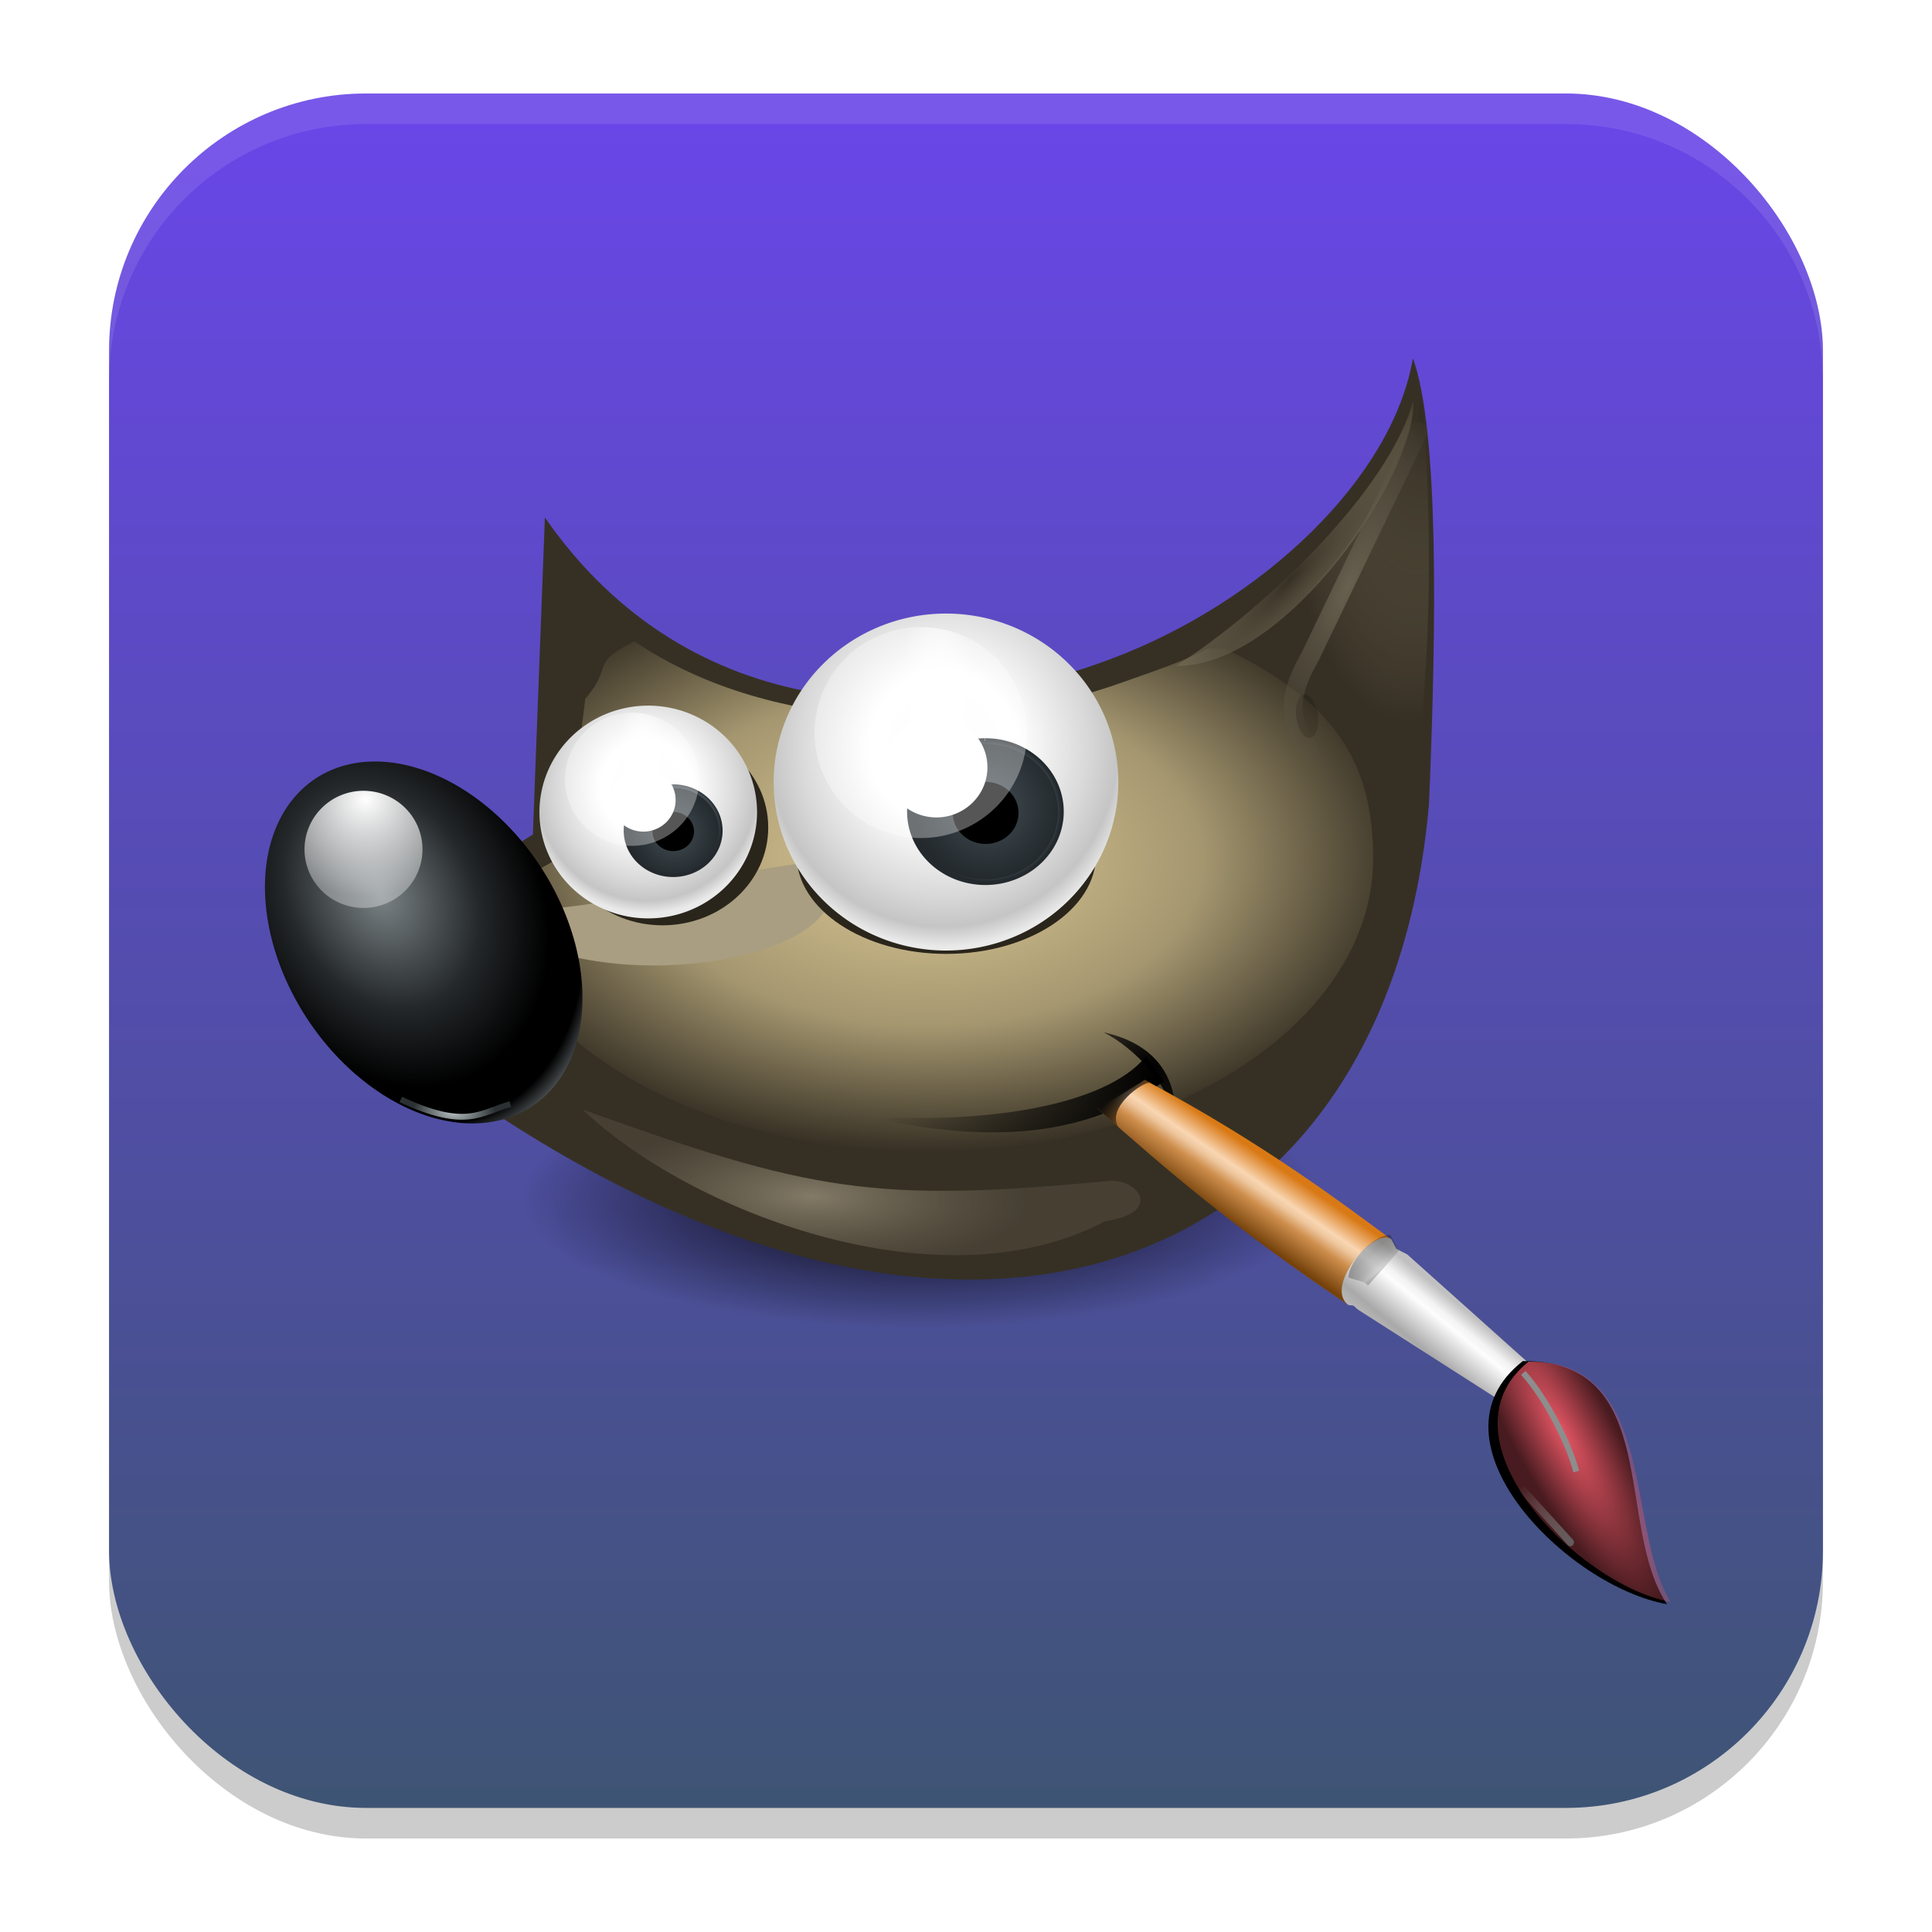 <?xml version="1.0" encoding="UTF-8" standalone="no"?>
<svg
   width="62"
   height="62"
   version="1.1"
   id="svg5"
   sodipodi:docname="photogimp.svg"
   inkscape:version="1.4 (unknown)"
   xmlns:inkscape="http://www.inkscape.org/namespaces/inkscape"
   xmlns:sodipodi="http://sodipodi.sourceforge.net/DTD/sodipodi-0.dtd"
   xmlns:xlink="http://www.w3.org/1999/xlink"
   xmlns="http://www.w3.org/2000/svg"
   xmlns:svg="http://www.w3.org/2000/svg">
  <defs
     id="defs5">
    <linearGradient
       id="linearGradient8"
       inkscape:collect="always">
      <stop
         style="stop-color:#3e5474;stop-opacity:1;"
         offset="0"
         id="stop8" />
      <stop
         style="stop-color:#6946e7;stop-opacity:1;"
         offset="1"
         id="stop10" />
    </linearGradient>
    <linearGradient
       id="linearGradient4217">
      <stop
         style="stop-color:#000000;stop-opacity:1;"
         offset="0"
         id="stop2" />
      <stop
         style="stop-color:#000000;stop-opacity:0;"
         offset="1"
         id="stop4" />
    </linearGradient>
    <linearGradient
       id="linearGradient4161">
      <stop
         style="stop-color:#334545;stop-opacity:1;"
         offset="0"
         id="stop7" />
      <stop
         style="stop-color:#4d6868;stop-opacity:1"
         offset="1"
         id="stop9" />
    </linearGradient>
    <linearGradient
       id="a-1-2"
       y1="510.8"
       y2="527.14"
       gradientUnits="userSpaceOnUse"
       x2="0">
      <stop
         stop-color="#7cbaf8"
         id="stop2-2-7" />
      <stop
         offset="1"
         stop-color="#f4fcff"
         id="stop4-70-0" />
    </linearGradient>
    <linearGradient
       id="c"
       y1="503.8"
       x1="400.57"
       y2="519.8"
       x2="416.57"
       gradientUnits="userSpaceOnUse">
      <stop
         stop-color="#292c2f"
         id="stop12" />
      <stop
         offset="1"
         stop-opacity="0"
         id="stop14" />
    </linearGradient>
    <linearGradient
       id="b"
       y1="542.8"
       x1="408.57"
       y2="521.8"
       x2="387.57"
       gradientUnits="userSpaceOnUse"
       gradientTransform="translate(-384.57,-499.8)">
      <stop
         stop-color="#197cf1"
         id="stop7-8" />
      <stop
         offset="1"
         stop-color="#20bcfa"
         id="stop9-7" />
    </linearGradient>
    <linearGradient
       xlink:href="#linearGradient1389"
       id="linearGradient4503-5-6"
       y1="37"
       y2="4"
       x2="0"
       gradientUnits="userSpaceOnUse"
       gradientTransform="matrix(1.022,0,0,1,21.749,8.259)" />
    <linearGradient
       id="linearGradient1389">
      <stop
         style="stop-color:#ffaaaa;stop-opacity:1"
         id="stop1385"
         offset="0" />
      <stop
         offset="1"
         style="stop-color:#ff5555;stop-opacity:1"
         id="stop1387" />
    </linearGradient>
    <linearGradient
       id="paint543_linear_890_11"
       x1="978.5"
       y1="298"
       x2="978.5"
       y2="304"
       gradientUnits="userSpaceOnUse"
       gradientTransform="matrix(0.75,0,0,0.75,-717.383,-173.491)">
      <stop
         offset="0.189"
         stop-color="#EFF2F6"
         id="stop1829" />
      <stop
         offset="0.85"
         stop-color="#B7C6CD"
         id="stop1830" />
    </linearGradient>
    <linearGradient
       inkscape:collect="always"
       xlink:href="#linearGradient8"
       id="linearGradient10"
       x1="31.5"
       y1="59.018"
       x2="31.5"
       y2="4.982"
       gradientUnits="userSpaceOnUse" />
    <linearGradient
       id="linearGradient4144">
      <stop
         style="stop-color:#c83771;stop-opacity:1"
         offset="0"
         id="stop1141" />
      <stop
         style="stop-color:#de87aa;stop-opacity:1"
         offset="1"
         id="stop1143" />
    </linearGradient>
    <linearGradient
       id="c-0"
       gradientUnits="userSpaceOnUse"
       x1="10"
       x2="24"
       y1="10"
       y2="24"
       gradientTransform="translate(59.729,26.237)">
      <stop
         offset="0"
         stop-color="#292c2f"
         id="stop12-2" />
      <stop
         offset="1"
         stop-opacity="0"
         id="stop14-3" />
    </linearGradient>
    <linearGradient
       id="d"
       gradientUnits="userSpaceOnUse"
       x1="24"
       x2="24"
       y1="25"
       y2="7"
       gradientTransform="translate(59.729,26.237)">
      <stop
         offset="0"
         stop-color="#bb9d71"
         id="stop2-7" />
      <stop
         offset="1"
         stop-color="#f9f2e7"
         id="stop4-5" />
    </linearGradient>
    <radialGradient
       inkscape:collect="always"
       xlink:href="#linearGradient4217"
       id="radialGradient7025-0"
       cx="527.521"
       cy="746.576"
       fx="527.521"
       fy="746.576"
       r="52.832"
       gradientTransform="matrix(0.495,0,0,0.163,-200.071,-38.863)"
       gradientUnits="userSpaceOnUse" />
    <radialGradient
       inkscape:collect="always"
       xlink:href="#linearGradient3790"
       id="radialGradient6967-6"
       gradientUnits="userSpaceOnUse"
       gradientTransform="matrix(1.156,0.008,-0.005,0.731,-39.34,134.593)"
       cx="223.006"
       cy="524.729"
       fx="223.006"
       fy="524.729"
       r="31.76" />
    <linearGradient
       id="linearGradient3790">
      <stop
         id="stop3802"
         offset="0"
         style="stop-color:#ddca97;stop-opacity:1;" />
      <stop
         style="stop-color:#a4966f;stop-opacity:1;"
         offset="0.573"
         id="stop3808" />
      <stop
         style="stop-color:#363024;stop-opacity:1;"
         offset="1"
         id="stop3794" />
    </linearGradient>
    <filter
       color-interpolation-filters="sRGB"
       inkscape:collect="always"
       id="filter4534-6"
       x="-0.068"
       width="1.135"
       y="-0.113"
       height="1.226">
      <feGaussianBlur
         inkscape:collect="always"
         stdDeviation="1.903"
         id="feGaussianBlur4536-1" />
    </filter>
    <radialGradient
       inkscape:collect="always"
       xlink:href="#linearGradient6064"
       id="radialGradient6969-3-8"
       gradientUnits="userSpaceOnUse"
       gradientTransform="matrix(0.817,0.028,-0.01,0.254,41.366,398.453)"
       cx="209.889"
       cy="553.042"
       fx="209.889"
       fy="553.042"
       r="18.019" />
    <linearGradient
       id="linearGradient6064">
      <stop
         id="stop6066"
         offset="0"
         style="stop-color:#837a66;stop-opacity:1" />
      <stop
         id="stop6068"
         offset="1"
         style="stop-color:#5a5446;stop-opacity:0.431;" />
    </linearGradient>
    <filter
       color-interpolation-filters="sRGB"
       inkscape:collect="always"
       id="filter6060-2"
       x="-0.058"
       width="1.117"
       y="-0.24"
       height="1.48">
      <feGaussianBlur
         inkscape:collect="always"
         stdDeviation="0.925"
         id="feGaussianBlur6062-0" />
    </filter>
    <filter
       color-interpolation-filters="sRGB"
       inkscape:collect="always"
       id="filter4225-0-2"
       x="-0.059"
       width="1.117"
       y="-0.313"
       height="1.626">
      <feGaussianBlur
         inkscape:collect="always"
         stdDeviation="0.924"
         id="feGaussianBlur4227-8-3" />
    </filter>
    <filter
       color-interpolation-filters="sRGB"
       inkscape:collect="always"
       id="filter5536-7"
       x="-0.119"
       width="1.237"
       y="-0.121"
       height="1.243">
      <feGaussianBlur
         inkscape:collect="always"
         stdDeviation="0.909"
         id="feGaussianBlur5538-5" />
    </filter>
    <filter
       color-interpolation-filters="sRGB"
       inkscape:collect="always"
       id="filter4351-1-9"
       x="-0.19"
       width="1.38"
       y="-0.212"
       height="1.425">
      <feGaussianBlur
         inkscape:collect="always"
         stdDeviation="2.024"
         id="feGaussianBlur4353-6-2" />
    </filter>
    <radialGradient
       inkscape:collect="always"
       xlink:href="#linearGradient4231-4"
       id="radialGradient6971-2"
       gradientUnits="userSpaceOnUse"
       gradientTransform="matrix(2.544,-2.761,0.654,0.602,-425.212,582.68)"
       cx="243.023"
       cy="497.582"
       fx="243.023"
       fy="497.582"
       r="5.814" />
    <linearGradient
       id="linearGradient4231-4">
      <stop
         style="stop-color:#363024;stop-opacity:1;"
         offset="0"
         id="stop4233-2" />
      <stop
         style="stop-color:#bdb294;stop-opacity:0;"
         offset="1"
         id="stop4235-7" />
    </linearGradient>
    <filter
       color-interpolation-filters="sRGB"
       inkscape:collect="always"
       id="filter6218-7"
       x="-0.05"
       y="-0.044"
       width="1.099"
       height="1.088">
      <feGaussianBlur
         inkscape:collect="always"
         stdDeviation="0.372"
         id="feGaussianBlur6220-3" />
    </filter>
    <radialGradient
       inkscape:collect="always"
       xlink:href="#linearGradient4231"
       id="radialGradient6973-6"
       gradientUnits="userSpaceOnUse"
       gradientTransform="matrix(-1.779,-0.336,0.459,-2.798,461.823,1951.763)"
       cx="245.201"
       cy="493.072"
       fx="245.201"
       fy="493.072"
       r="7.103" />
    <linearGradient
       id="linearGradient4231">
      <stop
         id="stop4355"
         offset="0"
         style="stop-color:#2a251b;stop-opacity:1;" />
      <stop
         style="stop-color:#bdb294;stop-opacity:0;"
         offset="1"
         id="stop4235" />
    </linearGradient>
    <filter
       color-interpolation-filters="sRGB"
       inkscape:collect="always"
       id="filter4824-9"
       x="-0.096"
       y="-0.058"
       width="1.192"
       height="1.116">
      <feGaussianBlur
         inkscape:collect="always"
         stdDeviation="0.555"
         id="feGaussianBlur4826-3" />
    </filter>
    <radialGradient
       inkscape:collect="always"
       xlink:href="#linearGradient3937"
       id="radialGradient6975-1"
       gradientUnits="userSpaceOnUse"
       gradientTransform="matrix(0.832,0.377,-1.247,2.754,659.86,-963.946)"
       cx="249.622"
       cy="496.974"
       fx="249.622"
       fy="496.974"
       r="4.535" />
    <linearGradient
       id="linearGradient3937">
      <stop
         style="stop-color:#676150;stop-opacity:1;"
         offset="0"
         id="stop3939" />
      <stop
         style="stop-color:#5a5446;stop-opacity:0.087;"
         offset="1"
         id="stop3941" />
    </linearGradient>
    <filter
       color-interpolation-filters="sRGB"
       inkscape:collect="always"
       id="filter4602-7"
       x="-0.177"
       width="1.354"
       y="-0.068"
       height="1.135">
      <feGaussianBlur
         inkscape:collect="always"
         stdDeviation="0.394"
         id="feGaussianBlur4604-8" />
    </filter>
    <radialGradient
       inkscape:collect="always"
       xlink:href="#linearGradient4217"
       id="radialGradient6977-4"
       gradientUnits="userSpaceOnUse"
       gradientTransform="matrix(0.41,0.064,-0.116,0.457,205.962,260.267)"
       cx="248.906"
       cy="508.896"
       fx="248.906"
       fy="508.896"
       r="3.005" />
    <filter
       color-interpolation-filters="sRGB"
       inkscape:collect="always"
       id="filter6186-5"
       x="-0.61"
       width="2.219"
       y="-0.388"
       height="1.776">
      <feGaussianBlur
         inkscape:collect="always"
         stdDeviation="1.091"
         id="feGaussianBlur6188-0" />
    </filter>
    <radialGradient
       inkscape:collect="always"
       xlink:href="#linearGradient5140-7"
       id="radialGradient6979-3"
       gradientUnits="userSpaceOnUse"
       gradientTransform="matrix(0.989,-6.0662677e-7,0.001,1.019,-272.761,-464.672)"
       cx="338.595"
       cy="508.253"
       fx="338.595"
       fy="508.253"
       r="12.882" />
    <linearGradient
       id="linearGradient5140-7">
      <stop
         id="stop5142-8"
         offset="0"
         style="stop-color:#fdfdfd;stop-opacity:1;" />
      <stop
         style="stop-color:#ffffff;stop-opacity:1;"
         offset="0.382"
         id="stop5144-6" />
      <stop
         style="stop-color:#d9d9d9;stop-opacity:1;"
         offset="0.739"
         id="stop5146-5" />
      <stop
         id="stop5148-6"
         offset="0.898"
         style="stop-color:#c5c5c5;stop-opacity:1;" />
      <stop
         id="stop5150-2"
         offset="1"
         style="stop-color:#eaeaea;stop-opacity:1;" />
    </linearGradient>
    <radialGradient
       inkscape:collect="always"
       xlink:href="#linearGradient5240-6-7"
       id="radialGradient6981-2"
       gradientUnits="userSpaceOnUse"
       gradientTransform="matrix(0.36,-0.003,0.003,0.36,-57.98,-125.815)"
       cx="338.837"
       cy="510.991"
       fx="338.837"
       fy="510.991"
       r="13.382" />
    <linearGradient
       id="linearGradient5240-6-7">
      <stop
         id="stop5248-9-0"
         offset="0"
         style="stop-color:#434e54;stop-opacity:1;" />
      <stop
         style="stop-color:#23292d;stop-opacity:1"
         offset="1"
         id="stop5244-3-19" />
    </linearGradient>
    <radialGradient
       inkscape:collect="always"
       xlink:href="#linearGradient5258-5-2"
       id="radialGradient6983-1"
       gradientUnits="userSpaceOnUse"
       gradientTransform="matrix(0.374,-0.003,0.003,0.36,-62.728,-125.512)"
       cx="338.879"
       cy="510.991"
       fx="338.879"
       fy="510.991"
       r="12.882" />
    <linearGradient
       id="linearGradient5258-5-2">
      <stop
         id="stop5260-8-1"
         offset="0"
         style="stop-color:#000000;stop-opacity:1;" />
      <stop
         style="stop-color:#434e54;stop-opacity:1;"
         offset="0.908"
         id="stop5262-0-6" />
      <stop
         id="stop5264-4-0"
         offset="1"
         style="stop-color:#23292d;stop-opacity:1" />
    </linearGradient>
    <radialGradient
       inkscape:collect="always"
       xlink:href="#linearGradient5049-0"
       id="radialGradient6985-7"
       gradientUnits="userSpaceOnUse"
       gradientTransform="matrix(0.35,0,0,0.946,219.797,28.166)"
       cx="338.165"
       cy="519.359"
       fx="338.165"
       fy="519.359"
       r="4.455" />
    <linearGradient
       id="linearGradient5049-0">
      <stop
         style="stop-color:#ffffff;stop-opacity:1;"
         offset="0"
         id="stop5051-9" />
      <stop
         style="stop-color:#ffffff;stop-opacity:0.338;"
         offset="1"
         id="stop5053-1" />
    </linearGradient>
    <filter
       color-interpolation-filters="sRGB"
       inkscape:collect="always"
       id="filter5112-62-6"
       x="-0.035"
       y="-0.037"
       width="1.07"
       height="1.074">
      <feGaussianBlur
         inkscape:collect="always"
         stdDeviation="0.13"
         id="feGaussianBlur5114-9-9" />
    </filter>
    <filter
       color-interpolation-filters="sRGB"
       inkscape:collect="always"
       id="filter5448-8-50-3"
       x="-0.118"
       width="1.236"
       y="-0.125"
       height="1.25">
      <feGaussianBlur
         inkscape:collect="always"
         stdDeviation="0.438"
         id="feGaussianBlur5450-2-2-7" />
    </filter>
    <radialGradient
       inkscape:collect="always"
       xlink:href="#linearGradient5140-7"
       id="radialGradient6987-4"
       gradientUnits="userSpaceOnUse"
       gradientTransform="matrix(0.624,-3.829912e-7,9.1084823e-4,0.643,-168.596,-270.931)"
       cx="338.595"
       cy="508.253"
       fx="338.595"
       fy="508.253"
       r="12.882" />
    <radialGradient
       inkscape:collect="always"
       xlink:href="#linearGradient5240-6-7"
       id="radialGradient6989-2"
       gradientUnits="userSpaceOnUse"
       gradientTransform="matrix(0.227,-0.002,0.002,0.228,-32.994,-56.995)"
       cx="338.837"
       cy="510.991"
       fx="338.837"
       fy="510.991"
       r="13.382" />
    <radialGradient
       inkscape:collect="always"
       xlink:href="#linearGradient5258-5-2"
       id="radialGradient6991-5"
       gradientUnits="userSpaceOnUse"
       gradientTransform="matrix(0.236,-0.002,0.002,0.227,-35.993,-56.804)"
       cx="338.879"
       cy="510.991"
       fx="338.879"
       fy="510.991"
       r="12.882" />
    <radialGradient
       inkscape:collect="always"
       xlink:href="#linearGradient5049-0"
       id="radialGradient6993-4"
       gradientUnits="userSpaceOnUse"
       gradientTransform="matrix(0.35,0,0,0.946,219.797,28.166)"
       cx="338.165"
       cy="519.359"
       fx="338.165"
       fy="519.359"
       r="4.455" />
    <filter
       color-interpolation-filters="sRGB"
       inkscape:collect="always"
       id="filter5112-6-8-7"
       x="-0.035"
       y="-0.037"
       width="1.07"
       height="1.074">
      <feGaussianBlur
         inkscape:collect="always"
         stdDeviation="0.13"
         id="feGaussianBlur5114-2-6-4" />
    </filter>
    <filter
       color-interpolation-filters="sRGB"
       inkscape:collect="always"
       id="filter5448-8-5-7-4"
       x="-0.118"
       width="1.236"
       y="-0.125"
       height="1.25">
      <feGaussianBlur
         inkscape:collect="always"
         stdDeviation="0.438"
         id="feGaussianBlur5450-2-7-9-3" />
    </filter>
    <radialGradient
       inkscape:collect="always"
       xlink:href="#linearGradient5757"
       id="radialGradient6995-0"
       gradientUnits="userSpaceOnUse"
       gradientTransform="matrix(0.528,0.046,-0.039,0.405,-79.23,-198.366)"
       cx="312.979"
       cy="484.033"
       fx="312.979"
       fy="484.033"
       r="33.578" />
    <linearGradient
       id="linearGradient5757">
      <stop
         style="stop-color:#7b8386;stop-opacity:1;"
         offset="0"
         id="stop5759" />
      <stop
         id="stop5767"
         offset="0.435"
         style="stop-color:#24282a;stop-opacity:1" />
      <stop
         id="stop5765"
         offset="0.747"
         style="stop-color:#000000;stop-opacity:1;" />
      <stop
         style="stop-color:#000000;stop-opacity:1;"
         offset="0.898"
         id="stop5769" />
      <stop
         id="stop5771"
         offset="0.96"
         style="stop-color:#3d4143;stop-opacity:1;" />
      <stop
         style="stop-color:#7b8386;stop-opacity:1;"
         offset="1"
         id="stop5761" />
    </linearGradient>
    <radialGradient
       inkscape:collect="always"
       xlink:href="#linearGradient5049-0"
       id="radialGradient6997-3"
       gradientUnits="userSpaceOnUse"
       gradientTransform="matrix(1.775,0.012,-0.012,1.563,-255.777,-295.495)"
       cx="337.8"
       cy="517.559"
       fx="337.8"
       fy="517.559"
       r="4.455" />
    <filter
       color-interpolation-filters="sRGB"
       inkscape:collect="always"
       id="filter5112-0-1"
       x="-0.035"
       y="-0.037"
       width="1.07"
       height="1.074">
      <feGaussianBlur
         inkscape:collect="always"
         stdDeviation="0.13"
         id="feGaussianBlur5114-3-4" />
    </filter>
    <radialGradient
       inkscape:collect="always"
       xlink:href="#linearGradient5942"
       id="radialGradient6999-9"
       gradientUnits="userSpaceOnUse"
       gradientTransform="matrix(0.659,0,0,0.351,104.342,327.282)"
       cx="302.548"
       cy="503.786"
       fx="302.548"
       fy="503.786"
       r="10.768" />
    <linearGradient
       id="linearGradient5942">
      <stop
         style="stop-color:#b9c1c3;stop-opacity:1;"
         offset="0"
         id="stop5944" />
      <stop
         style="stop-color:#2b3132;stop-opacity:1;"
         offset="1"
         id="stop5946" />
    </linearGradient>
    <filter
       color-interpolation-filters="sRGB"
       inkscape:collect="always"
       id="filter5938-6"
       x="-0.079"
       width="1.154"
       y="-0.58"
       height="2.176">
      <feGaussianBlur
         inkscape:collect="always"
         stdDeviation="0.526"
         id="feGaussianBlur5940-8" />
    </filter>
    <linearGradient
       inkscape:collect="always"
       xlink:href="#linearGradient6280"
       id="linearGradient2126"
       gradientUnits="userSpaceOnUse"
       gradientTransform="matrix(0.386,0,0,0.385,-106.412,-49.753)"
       x1="427.424"
       y1="327.595"
       x2="474.24"
       y2="327.595" />
    <linearGradient
       id="linearGradient6280">
      <stop
         style="stop-color:#000000;stop-opacity:0;"
         offset="0"
         id="stop6282" />
      <stop
         style="stop-color:#000000;stop-opacity:1;"
         offset="1"
         id="stop6284" />
    </linearGradient>
    <radialGradient
       inkscape:collect="always"
       xlink:href="#linearGradient4217"
       id="radialGradient7003-6"
       gradientUnits="userSpaceOnUse"
       gradientTransform="matrix(1.366,-1.247,1.143,1.24,-940.026,263.804)"
       cx="473.406"
       cy="323.336"
       fx="473.406"
       fy="323.336"
       r="6.08" />
    <linearGradient
       inkscape:collect="always"
       xlink:href="#linearGradient6392"
       id="linearGradient2128"
       gradientUnits="userSpaceOnUse"
       gradientTransform="matrix(0.386,0,0,0.385,-171.879,-112.106)"
       x1="654.31"
       y1="511.522"
       x2="662.451"
       y2="499.723" />
    <linearGradient
       id="linearGradient6392">
      <stop
         id="stop6394"
         offset="0"
         style="stop-color:#c5d914;stop-opacity:0.988;" />
      <stop
         style="stop-color:#d27513;stop-opacity:0.988;"
         offset="0.008"
         id="stop8982" />
      <stop
         style="stop-color:#cc7112;stop-opacity:0.988;"
         offset="0.017"
         id="stop8980" />
      <stop
         style="stop-color:#bf6a11;stop-opacity:0.988;"
         offset="0.033"
         id="stop8978" />
      <stop
         style="stop-color:#a65c0e;stop-opacity:0.992;"
         offset="0.066"
         id="stop8976" />
      <stop
         style="stop-color:#734009;stop-opacity:1"
         offset="0.133"
         id="stop6396" />
      <stop
         id="stop6404"
         offset="0.49"
         style="stop-color:#ce8e4c;stop-opacity:1" />
      <stop
         style="stop-color:#eec69d;stop-opacity:1"
         offset="0.631"
         id="stop6398" />
      <stop
         style="stop-color:#f9d6b3;stop-opacity:1"
         offset="0.713"
         id="stop6400" />
      <stop
         id="stop6402"
         offset="1"
         style="stop-color:#d97914;stop-opacity:0.996" />
    </linearGradient>
    <linearGradient
       inkscape:collect="always"
       xlink:href="#linearGradient6412"
       id="linearGradient2130"
       gradientUnits="userSpaceOnUse"
       gradientTransform="matrix(0.386,0,0,0.385,-171.834,-112.176)"
       x1="686.033"
       y1="533.942"
       x2="694.082"
       y2="524.08" />
    <linearGradient
       id="linearGradient6412">
      <stop
         style="stop-color:#575757;stop-opacity:1"
         offset="0"
         id="stop6414" />
      <stop
         id="stop6424"
         offset="0.076"
         style="stop-color:#b8b8b8;stop-opacity:1" />
      <stop
         id="stop6422"
         offset="0.242"
         style="stop-color:#a9a9a9;stop-opacity:1" />
      <stop
         id="stop6420"
         offset="0.694"
         style="stop-color:#fdfdfd;stop-opacity:1" />
      <stop
         style="stop-color:#f4f4f4;stop-opacity:0.992;"
         offset="0.797"
         id="stop6426" />
      <stop
         style="stop-color:#c1c1c1;stop-opacity:0.988"
         offset="1"
         id="stop6416" />
    </linearGradient>
    <linearGradient
       inkscape:collect="always"
       xlink:href="#linearGradient6492"
       id="linearGradient2260-0"
       gradientUnits="userSpaceOnUse"
       gradientTransform="matrix(0.608,0,0,0.608,261.032,207.132)"
       x1="657.153"
       y1="532.324"
       x2="661.475"
       y2="537.337" />
    <linearGradient
       id="linearGradient6492">
      <stop
         style="stop-color:#050505;stop-opacity:1"
         offset="0"
         id="stop6494" />
      <stop
         id="stop6500"
         offset="0.467"
         style="stop-color:#3f3f3f;stop-opacity:1;" />
      <stop
         style="stop-color:#7b7b7b;stop-opacity:1;"
         offset="0.734"
         id="stop6502" />
      <stop
         id="stop6618"
         offset="0.867"
         style="stop-color:#3d3d3d;stop-opacity:1;" />
      <stop
         style="stop-color:#000000;stop-opacity:1;"
         offset="1"
         id="stop6496" />
    </linearGradient>
    <filter
       color-interpolation-filters="sRGB"
       inkscape:collect="always"
       id="filter6590-9"
       x="-0.094"
       width="1.188"
       y="-0.096"
       height="1.191">
      <feGaussianBlur
         inkscape:collect="always"
         stdDeviation="0.322"
         id="feGaussianBlur6592-0" />
    </filter>
    <radialGradient
       inkscape:collect="always"
       xlink:href="#linearGradient1316"
       id="radialGradient7011-9"
       gradientUnits="userSpaceOnUse"
       gradientTransform="matrix(1.099,2.153,-0.542,0.274,231.442,-1060.109)"
       cx="677.136"
       cy="550.959"
       fx="677.136"
       fy="550.959"
       r="12.853" />
    <linearGradient
       inkscape:collect="always"
       id="linearGradient1316">
      <stop
         style="stop-color:#e25563;stop-opacity:1"
         offset="0"
         id="stop1312" />
      <stop
         style="stop-color:#e25563;stop-opacity:0.314;"
         offset="1"
         id="stop1314" />
    </linearGradient>
    <filter
       color-interpolation-filters="sRGB"
       inkscape:collect="always"
       id="filter6660-7"
       x="-0.014"
       y="-0.01"
       width="1.029"
       height="1.02">
      <feGaussianBlur
         inkscape:collect="always"
         stdDeviation="0.16"
         id="feGaussianBlur6662-1" />
    </filter>
    <filter
       color-interpolation-filters="sRGB"
       inkscape:collect="always"
       id="filter6762-1"
       x="-0.314"
       width="1.641"
       y="-0.166"
       height="1.319">
      <feGaussianBlur
         inkscape:collect="always"
         stdDeviation="1.024"
         id="feGaussianBlur6764-5" />
    </filter>
    <linearGradient
       inkscape:collect="always"
       xlink:href="#linearGradient6650"
       id="linearGradient2262-9"
       gradientUnits="userSpaceOnUse"
       x1="680.793"
       y1="569.568"
       x2="672.324"
       y2="560.33" />
    <linearGradient
       inkscape:collect="always"
       id="linearGradient6650">
      <stop
         style="stop-color:#5c5c5c;stop-opacity:1"
         offset="0"
         id="stop6652" />
      <stop
         style="stop-color:#aaaaaa;stop-opacity:0;"
         offset="1"
         id="stop6654" />
    </linearGradient>
    <filter
       color-interpolation-filters="sRGB"
       inkscape:collect="always"
       id="filter6828-6"
       x="-0.243"
       width="1.485"
       y="-0.243"
       height="1.485">
      <feGaussianBlur
         inkscape:collect="always"
         stdDeviation="0.469"
         id="feGaussianBlur6830-7" />
    </filter>
    <linearGradient
       inkscape:collect="always"
       xlink:href="#linearGradient6911"
       id="linearGradient2132"
       gradientUnits="userSpaceOnUse"
       gradientTransform="matrix(0.386,0,0,0.385,-165.044,-122.278)"
       x1="617.901"
       y1="516.139"
       x2="622.825"
       y2="520.606" />
    <linearGradient
       inkscape:collect="always"
       id="linearGradient6911">
      <stop
         style="stop-color:#100e0b;stop-opacity:1"
         offset="0"
         id="stop6913" />
      <stop
         style="stop-color:#000000;stop-opacity:0;"
         offset="1"
         id="stop6915" />
    </linearGradient>
  </defs>
  <sodipodi:namedview
     id="namedview5"
     pagecolor="#ffffff"
     bordercolor="#000000"
     borderopacity="0.25"
     inkscape:showpageshadow="2"
     inkscape:pageopacity="0.0"
     inkscape:pagecheckerboard="0"
     inkscape:deskcolor="#d1d1d1"
     inkscape:zoom="8.2643105"
     inkscape:cx="25.289466"
     inkscape:cy="27.891014"
     inkscape:window-width="1920"
     inkscape:window-height="998"
     inkscape:window-x="0"
     inkscape:window-y="0"
     inkscape:window-maximized="1"
     inkscape:current-layer="svg5" />
  <g
     id="g1"
     transform="translate(-0.5,-1)">
    <rect
       style="opacity:0.2;stroke-width:0.982"
       width="55"
       height="55.018"
       x="4"
       y="4.982"
       rx="8.25"
       ry="8.253"
       id="rect1" />
    <rect
       style="fill:url(#linearGradient10);stroke-width:0.982"
       width="55"
       height="55.018"
       x="4"
       y="4"
       rx="8.25"
       ry="8.253"
       id="rect2" />
    <path
       style="opacity:0.1;fill:#ffffff;stroke-width:0.982"
       d="M 12.248,4 C 7.678,4 4,7.679 4,12.251 v 0.982 C 4,8.662 7.678,4.982 12.248,4.982 H 50.752 C 55.322,4.982 59,8.662 59,13.234 V 12.251 C 59,7.679 55.322,4 50.752,4 Z"
       id="path4" />
  </g>
  <g
     id="g1-3"
     transform="matrix(0.489,0,0,0.488,-0.349,-1.996)">
    <path
       sodipodi:open="true"
       sodipodi:end="4.7077097"
       sodipodi:start="4.7111835"
       d="M 60.924,74.316 A 26.142,8.619 0 0 1 87.097,82.917 26.142,8.619 0 0 1 61.032,91.554 26.142,8.619 0 0 1 34.813,82.968 26.142,8.619 0 0 1 60.833,74.316"
       sodipodi:ry="8.6191168"
       sodipodi:rx="26.142237"
       sodipodi:cy="82.934669"
       sodipodi:cx="60.955265"
       id="path7017-8"
       style="fill:url(#radialGradient7025-0);fill-opacity:1;fill-rule:evenodd;stroke:none;stroke-width:0.56"
       sodipodi:type="arc"
       sodipodi:arc-type="arc" />
    <path
       sodipodi:nodetypes="ccsccccc"
       inkscape:connector-curvature="0"
       id="path3050-1"
       d="m 35.685,58.967 0.787,-20.845 c 9.559,13.78 25.12,13.819 37.133,9.307 9.945,-3.736 18.477,-11.87 19.833,-19.779 1.702,4.69 1.556,17.503 1.053,29.324 C 91.723,88.674 63.272,98.954 30.173,75.214 l 1.227,-13.543 z"
       style="fill:#363024;fill-opacity:1;stroke:none;stroke-width:0.385" />
    <path
       sodipodi:nodetypes="csccccssscc"
       transform="matrix(0.867,0,0,0.832,-125.706,-372.054)"
       inkscape:connector-curvature="0"
       id="path4448-2"
       d="m 237.204,503.354 c -1.958,1.107 -4.239,1.849 -6.347,2.645 -10.86,4.1 -26.447,4.281 -37.033,-3.222 -3.481,1.863 -1.508,1.896 -3.708,4.541 l -1.454,12.286 -4.382,2.564 c -0.117,0.789 -2.188,-3.009 -2.186,-2.199 0.022,12.826 15.195,23.203 33.875,23.188 18.68,-0.015 33.804,-10.424 33.781,-23.25 -0.013,-7.627 -2.937,-12.326 -11.213,-16.553 z"
       style="fill:url(#radialGradient6967-6);fill-opacity:1;fill-rule:evenodd;stroke:none;filter:url(#filter4534-6)" />
    <path
       transform="matrix(0.964,0,0,1.036,-145.845,-481.655)"
       sodipodi:nodetypes="cccc"
       inkscape:connector-curvature="0"
       id="path3935-93"
       d="m 227.279,546.375 c -11.298,5.58 -28.373,-0.654 -35.578,-7.076 15.481,5.18 19.809,5.954 35.944,4.516 1.927,-0.07 3.52,2.047 -0.366,2.56 z"
       style="fill:url(#radialGradient6969-3-8);fill-opacity:1;stroke:none;filter:url(#filter6060-2)" />
    <path
       transform="matrix(0.591,-0.171,0.343,0.986,-266.51,-436.568)"
       sodipodi:nodetypes="cccc"
       inkscape:connector-curvature="0"
       id="path3935-9-9"
       d="m 227.279,546.375 c -5.137,3.933 -29.848,1.167 -35.371,-5.267 16.365,2.415 21.309,1.259 35.736,2.706 1.927,-0.07 3.52,2.047 -0.366,2.56 z"
       style="fill:#a99e81;fill-opacity:1;stroke:none;filter:url(#filter4225-0-2)" />
    <path
       transform="matrix(0.754,0,0,0.717,-310.348,-104.906)"
       inkscape:connector-curvature="0"
       id="path4229-0"
       d="m 470.157,218.915 c -5.069,0.023 -9.15,4.036 -9.143,8.984 0.007,4.961 4.129,8.99 9.211,8.984 5.081,-0.007 9.194,-4.023 9.188,-8.984 -0.007,-4.961 -4.129,-8.99 -9.211,-8.984 h -0.045 z"
       style="fill:#2a251b;fill-opacity:1;fill-rule:nonzero;stroke:none;filter:url(#filter5536-7)" />
    <path
       transform="matrix(0.768,0,0,0.561,-104.517,-228.598)"
       inkscape:connector-curvature="0"
       id="path4229-1-8"
       d="m 220.834,503.713 c -2.752,0.538 -5.584,0.827 -8.406,0.812 -4.339,1.86 -7.35,5.835 -7.344,10.469 0.009,6.402 5.744,11.601 12.812,11.594 7.069,-0.008 12.79,-5.223 12.781,-11.625 -0.007,-5.479 -4.201,-10.046 -9.844,-11.25 z"
       style="fill:#2a251b;fill-opacity:1;fill-rule:nonzero;stroke:none;filter:url(#filter4351-1-9)" />
    <path
       transform="matrix(0.867,0,0,0.862,-364.135,-139.876)"
       sodipodi:nodetypes="ccc"
       inkscape:connector-curvature="0"
       id="path4672-8"
       d="m 509.829,217.81 c 6.897,-4.424 16.194,-13.545 17.951,-20.211 0.39,5.314 -9.538,20.367 -17.951,20.211 z"
       style="fill:url(#radialGradient6971-2);fill-opacity:1;stroke:none;filter:url(#filter6218-7)" />
    <path
       sodipodi:nodetypes="cccc"
       transform="matrix(0.702,0,0,1.018,-82.557,-467.516)"
       inkscape:connector-curvature="0"
       id="path4954-5"
       d="m 238.301,503.161 c 6.588,-3.897 10.214,-8.336 13.225,-14.238 0.982,7.286 0.899,15.273 -0.241,22.907 z"
       style="opacity:0.733;fill:url(#radialGradient6973-6);fill-opacity:1;stroke:none;filter:url(#filter4824-9)" />
    <path
       transform="matrix(0.886,0,0,0.857,-130.374,-384.855)"
       sodipodi:nodetypes="ccc"
       inkscape:connector-curvature="0"
       id="path4714-0"
       d="m 253.026,486.905 -8.02,17.301 c -2.032,3.641 -1.283,5.187 -0.152,7.022"
       style="fill:none;stroke:url(#radialGradient6975-1);stroke-width:1.4;stroke-linecap:round;stroke-linejoin:miter;stroke-miterlimit:4;stroke-dasharray:none;stroke-opacity:1;filter:url(#filter4602-7)" />
    <path
       transform="matrix(0.276,-0.035,0.045,0.354,-5.106,-120.251)"
       sodipodi:open="true"
       sodipodi:end="4.7077097"
       sodipodi:start="4.7111835"
       d="m 248.903,504.878 a 2.557,4.018 0 0 1 2.56,4.009 2.557,4.018 0 0 1 -2.549,4.026 2.557,4.018 0 0 1 -2.564,-4.002 2.557,4.018 0 0 1 2.545,-4.033"
       sodipodi:ry="4.0175619"
       sodipodi:rx="2.5566304"
       sodipodi:cy="508.89563"
       sodipodi:cx="248.90622"
       id="path4752-9"
       style="opacity:0.381;fill:#000000;fill-opacity:1;stroke:url(#radialGradient6977-4);filter:url(#filter6186-5)"
       sodipodi:type="arc"
       sodipodi:arc-type="arc" />
    <path
       sodipodi:open="true"
       sodipodi:end="4.6934847"
       sodipodi:start="4.7111835"
       d="M 62.781,44.437 A 11.309,11.081 0 0 1 74.103,55.456 11.309,11.081 0 0 1 62.908,66.598 11.309,11.081 0 0 1 51.487,55.678 11.309,11.081 0 0 1 62.581,44.439"
       sodipodi:ry="11.080626"
       sodipodi:rx="11.308644"
       sodipodi:cy="55.518009"
       sodipodi:cx="62.794594"
       id="path5146-9-9-39-6"
       style="fill:url(#radialGradient6979-3);fill-opacity:1;fill-rule:evenodd;stroke:none;stroke-width:0.886"
       sodipodi:type="arc"
       sodipodi:arc-type="arc" />
    <path
       sodipodi:open="true"
       sodipodi:end="4.7077097"
       sodipodi:start="4.7111835"
       d="m 65.376,52.825 a 4.952,4.637 0 0 1 4.958,4.628 4.952,4.637 0 0 1 -4.937,4.647 4.952,4.637 0 0 1 -4.966,-4.62 4.952,4.637 0 0 1 4.929,-4.655"
       sodipodi:ry="4.6373129"
       sodipodi:rx="4.9519582"
       sodipodi:cy="57.462265"
       sodipodi:cx="65.382286"
       id="path5146-5-2-9-8-3"
       style="fill:url(#radialGradient6981-2);fill-opacity:1;fill-rule:evenodd;stroke:url(#radialGradient6983-1);stroke-width:0.379"
       sodipodi:type="arc"
       sodipodi:arc-type="arc" />
    <path
       sodipodi:open="true"
       sodipodi:end="4.7077097"
       sodipodi:start="4.7111835"
       d="m 65.395,55.507 a 2.159,2.04 0 0 1 2.161,2.036 2.159,2.04 0 0 1 -2.152,2.045 2.159,2.04 0 0 1 -2.165,-2.033 2.159,2.04 0 0 1 2.149,-2.048"
       sodipodi:ry="2.040431"
       sodipodi:rx="2.158637"
       sodipodi:cy="57.547134"
       sodipodi:cx="65.39711"
       id="path5146-5-2-0-1-1-3-8"
       style="fill:#000000;fill-opacity:1;fill-rule:evenodd;stroke:none;stroke-width:0.166"
       sodipodi:type="arc"
       sodipodi:arc-type="arc" />
    <path
       transform="matrix(1.565,0,0,1.646,-466.983,-805.412)"
       sodipodi:open="true"
       sodipodi:end="4.7077097"
       sodipodi:start="4.7111835"
       d="m 337.456,516.854 a 4.455,4.214 0 0 1 4.46,4.205 4.455,4.214 0 0 1 -4.441,4.222 4.455,4.214 0 0 1 -4.468,-4.198 4.455,4.214 0 0 1 4.434,-4.23"
       sodipodi:ry="4.213757"
       sodipodi:rx="4.4545431"
       sodipodi:cy="521.06763"
       sodipodi:cx="337.46173"
       id="path5238-8-37-5"
       style="fill:url(#radialGradient6985-7);fill-opacity:1;fill-rule:evenodd;stroke:none;filter:url(#filter5112-62-6)"
       sodipodi:type="arc"
       sodipodi:arc-type="arc" />
    <path
       transform="matrix(0.752,0,0,0.783,-191.605,-353.45)"
       sodipodi:open="true"
       sodipodi:end="4.7077097"
       sodipodi:start="4.7111835"
       d="m 337.456,516.854 a 4.455,4.214 0 0 1 4.46,4.205 4.455,4.214 0 0 1 -4.441,4.222 4.455,4.214 0 0 1 -4.468,-4.198 4.455,4.214 0 0 1 4.434,-4.23"
       sodipodi:ry="4.213757"
       sodipodi:rx="4.4545431"
       sodipodi:cy="521.06763"
       sodipodi:cx="337.46173"
       id="path5238-6-0-6-6"
       style="fill:#ffffff;fill-opacity:1;fill-rule:evenodd;stroke:none;filter:url(#filter5448-8-50-3)"
       sodipodi:type="arc"
       sodipodi:arc-type="arc" />
    <path
       sodipodi:open="true"
       sodipodi:end="4.6934847"
       sodipodi:start="4.7111835"
       d="m 43.247,50.493 a 7.14,6.996 0 0 1 7.148,6.956 7.14,6.996 0 0 1 -7.068,7.035 7.14,6.996 0 0 1 -7.211,-6.894 7.14,6.996 0 0 1 7.004,-7.096"
       sodipodi:ry="6.9957094"
       sodipodi:rx="7.1396551"
       sodipodi:cy="57.488705"
       sodipodi:cx="43.255985"
       id="path5146-9-9-3-0-1"
       style="fill:url(#radialGradient6987-4);fill-opacity:1;fill-rule:evenodd;stroke:none;stroke-width:0.559"
       sodipodi:type="arc"
       sodipodi:arc-type="arc" />
    <path
       sodipodi:open="true"
       sodipodi:end="4.7077097"
       sodipodi:start="4.7111835"
       d="m 44.886,55.789 a 3.126,2.928 0 0 1 3.13,2.922 3.126,2.928 0 0 1 -3.117,2.934 3.126,2.928 0 0 1 -3.136,-2.917 3.126,2.928 0 0 1 3.112,-2.939"
       sodipodi:ry="2.9277442"
       sodipodi:rx="3.1263967"
       sodipodi:cy="58.716362"
       sodipodi:cx="44.889431"
       id="path5146-5-2-9-0-8-1"
       style="fill:url(#radialGradient6989-2);fill-opacity:1;fill-rule:evenodd;stroke:url(#radialGradient6991-5);stroke-width:0.239"
       sodipodi:type="arc"
       sodipodi:arc-type="arc" />
    <path
       sodipodi:open="true"
       sodipodi:end="4.7077097"
       sodipodi:start="4.7111835"
       d="m 44.897,57.482 a 1.363,1.288 0 0 1 1.364,1.286 1.363,1.288 0 0 1 -1.359,1.291 1.363,1.288 0 0 1 -1.367,-1.283 1.363,1.288 0 0 1 1.356,-1.293"
       sodipodi:ry="1.2882156"
       sodipodi:rx="1.3628464"
       sodipodi:cy="58.769745"
       sodipodi:cx="44.898994"
       id="path5146-5-2-0-1-1-0-4-5"
       style="fill:#000000;fill-opacity:1;fill-rule:evenodd;stroke:none;stroke-width:0.105"
       sodipodi:type="arc"
       sodipodi:arc-type="arc" />
    <path
       transform="matrix(0.988,0,0,1.039,-291.217,-486.055)"
       sodipodi:open="true"
       sodipodi:end="4.7077097"
       sodipodi:start="4.7111835"
       d="m 337.456,516.854 a 4.455,4.214 0 0 1 4.46,4.205 4.455,4.214 0 0 1 -4.441,4.222 4.455,4.214 0 0 1 -4.468,-4.198 4.455,4.214 0 0 1 4.434,-4.23"
       sodipodi:ry="4.213757"
       sodipodi:rx="4.4545431"
       sodipodi:cy="521.06763"
       sodipodi:cx="337.46173"
       id="path5238-8-3-3-9"
       style="fill:url(#radialGradient6993-4);fill-opacity:1;fill-rule:evenodd;stroke:none;filter:url(#filter5112-6-8-7)"
       sodipodi:type="arc"
       sodipodi:arc-type="arc" />
    <path
       transform="matrix(0.475,0,0,0.494,-117.358,-200.711)"
       sodipodi:open="true"
       sodipodi:end="4.7077097"
       sodipodi:start="4.7111835"
       d="m 337.456,516.854 a 4.455,4.214 0 0 1 4.46,4.205 4.455,4.214 0 0 1 -4.441,4.222 4.455,4.214 0 0 1 -4.468,-4.198 4.455,4.214 0 0 1 4.434,-4.23"
       sodipodi:ry="4.213757"
       sodipodi:rx="4.4545431"
       sodipodi:cy="521.06763"
       sodipodi:cx="337.46173"
       id="path5238-6-0-3-9-8"
       style="fill:#ffffff;fill-opacity:1;fill-rule:evenodd;stroke:none;filter:url(#filter5448-8-5-7-4)"
       sodipodi:type="arc"
       sodipodi:arc-type="arc" />
    <path
       sodipodi:type="arc"
       style="fill:url(#radialGradient6995-0);fill-opacity:1;fill-rule:evenodd;stroke:none;stroke-width:0.385"
       id="path5737-4"
       sodipodi:cx="71.237625"
       sodipodi:cy="11.341762"
       sodipodi:rx="12.906311"
       sodipodi:ry="9.1445847"
       d="M 71.222,2.197 A 12.906,9.145 0 0 1 84.144,11.323 12.906,9.145 0 0 1 71.276,20.486 12.906,9.145 0 0 1 58.331,11.377 12.906,9.145 0 0 1 71.177,2.197"
       sodipodi:start="4.7111835"
       sodipodi:end="4.7077097"
       sodipodi:open="true"
       transform="matrix(0.536,0.844,-0.852,0.524,0,0)"
       sodipodi:arc-type="arc" />
    <path
       sodipodi:type="arc"
       style="fill:url(#radialGradient6997-3);fill-opacity:1;fill-rule:evenodd;stroke:none;filter:url(#filter5112-0-1)"
       id="path5238-8-1-8"
       sodipodi:cx="337.46173"
       sodipodi:cy="521.06763"
       sodipodi:rx="4.4545431"
       sodipodi:ry="4.213757"
       d="m 337.456,516.854 a 4.455,4.214 0 0 1 4.46,4.205 4.455,4.214 0 0 1 -4.441,4.222 4.455,4.214 0 0 1 -4.468,-4.198 4.455,4.214 0 0 1 4.434,-4.23"
       sodipodi:start="4.7111835"
       sodipodi:end="4.7077097"
       sodipodi:open="true"
       transform="matrix(0.869,0,0,0.914,-268.685,-416.311)"
       sodipodi:arc-type="arc" />
    <path
       style="fill:none;stroke:url(#radialGradient6999-9);stroke-width:1px;stroke-linecap:butt;stroke-linejoin:miter;stroke-opacity:1;filter:url(#filter5938-6)"
       d="m 294.743,501.972 c 11.16,5.226 13.56,2.227 18.622,0.794"
       id="path5840-1"
       inkscape:connector-curvature="0"
       sodipodi:nodetypes="cc"
       transform="matrix(0.386,0,0,0.385,-86.754,-116.867)" />
    <path
       sodipodi:nodetypes="cccc"
       inkscape:connector-curvature="0"
       id="path6336-0"
       d="m 56.967,77.438 c 8.296,0.671 16.316,-0.633 18.947,-3.876 0.667,0.943 0.561,0.757 1.18,1.644 -6.738,4.814 -14.613,3.35 -20.127,2.232 z"
       style="fill:url(#linearGradient2126);fill-opacity:1;stroke:none;stroke-width:0.385" />
    <path
       sodipodi:nodetypes="ccc"
       inkscape:connector-curvature="0"
       id="path6354-3"
       d="m 73.14,71.977 c 1.85,0.91 4.796,3.677 4.604,6.343 0,0 1.163,-5.073 -4.604,-6.343 z"
       style="fill:url(#radialGradient7003-6);fill-opacity:1;stroke:none;stroke-width:0.385" />
    <path
       style="fill:url(#linearGradient2128);fill-opacity:1;stroke:none;stroke-width:0.385"
       d="m 72.756,77.015 c 4.456,3.949 8.961,7.868 16.452,12.896 L 92.041,85.611 C 88.914,83.302 83.674,79.301 75.838,75.109 Z"
       id="path6364-0"
       inkscape:connector-curvature="0"
       sodipodi:nodetypes="ccccc" />
    <path
       sodipodi:nodetypes="ccccccccc"
       inkscape:connector-curvature="0"
       id="path6410-4"
       d="m 89.194,89.909 c -1.644,-1.281 1.878,-5.258 2.846,-4.298 l 0.31,0.606 0.716,0.364 9.239,8.286 -2.165,1.952 -10.309,-6.609 -0.301,-0.266 z"
       style="fill:url(#linearGradient2130);fill-opacity:1;stroke:none;stroke-width:0.385" />
    <path
       transform="matrix(0.413,0,0,0.412,-183.056,-131.46)"
       sodipodi:nodetypes="ccccccc"
       inkscape:connector-curvature="0"
       id="path6548-4"
       d="m 659.242,532.926 c 0.071,-2.957 4.311,-6.837 6.599,-6.821 l 0.842,1.393 0.772,0.931 -5.116,5.742 -0.558,-0.463 z"
       style="opacity:0.541;fill:url(#linearGradient2260-0);fill-opacity:1;stroke:none;filter:url(#filter6590-9)" />
    <path
       style="fill:#000000;fill-opacity:1;stroke:none;stroke-width:0.385"
       d="m 110.112,109.581 c -6.574,-1.166 -16.119,-10.783 -9.461,-15.986 9.162,-0.053 6.022,10.827 9.461,15.986 z"
       id="path6608-44"
       inkscape:connector-curvature="0"
       sodipodi:nodetypes="ccc" />
    <path
       style="fill:url(#radialGradient7011-9);fill-opacity:1;stroke:none;filter:url(#filter6660-7)"
       d="m 693.767,576.36 c -14.418,-2.779 -36.59,-26.602 -21.989,-39.009 20.094,-0.126 14.966,27.186 21.989,39.009 z"
       id="path6608-4-7"
       inkscape:connector-curvature="0"
       sodipodi:nodetypes="ccc"
       transform="matrix(0.424,0,0,0.405,-183.812,-123.994)" />
    <path
       style="fill:none;stroke:#8d8d8d;stroke-width:1px;stroke-linecap:butt;stroke-linejoin:miter;stroke-opacity:1;filter:url(#filter6762-1)"
       d="m 672.055,537.582 c 4.019,4.49 7.81,12.25 9.007,16.859"
       id="path6664-6"
       inkscape:connector-curvature="0"
       sodipodi:nodetypes="cc"
       transform="matrix(0.386,0,0,0.385,-158.731,-112.598)" />
    <path
       style="fill:none;stroke:url(#linearGradient2262-9);stroke-width:1px;stroke-linecap:round;stroke-linejoin:miter;stroke-opacity:1;filter:url(#filter6828-6)"
       d="m 672.517,561.138 6.697,6.697"
       id="path6766-3"
       inkscape:connector-curvature="0"
       transform="matrix(0.465,0,0,0.512,-212.06,-185.217)" />
    <path
       style="fill:url(#linearGradient2132);fill-opacity:1;stroke:none;stroke-width:0.385"
       d="m 75.838,75.109 c -1.098,0.548 -2.244,1.035 -3.082,1.906 l 1.373,1.213 c -0.882,-1.274 1.672,-3.104 2.086,-2.916 z"
       id="path6909-1"
       inkscape:connector-curvature="0"
       sodipodi:nodetypes="ccccc" />
  </g>
</svg>
